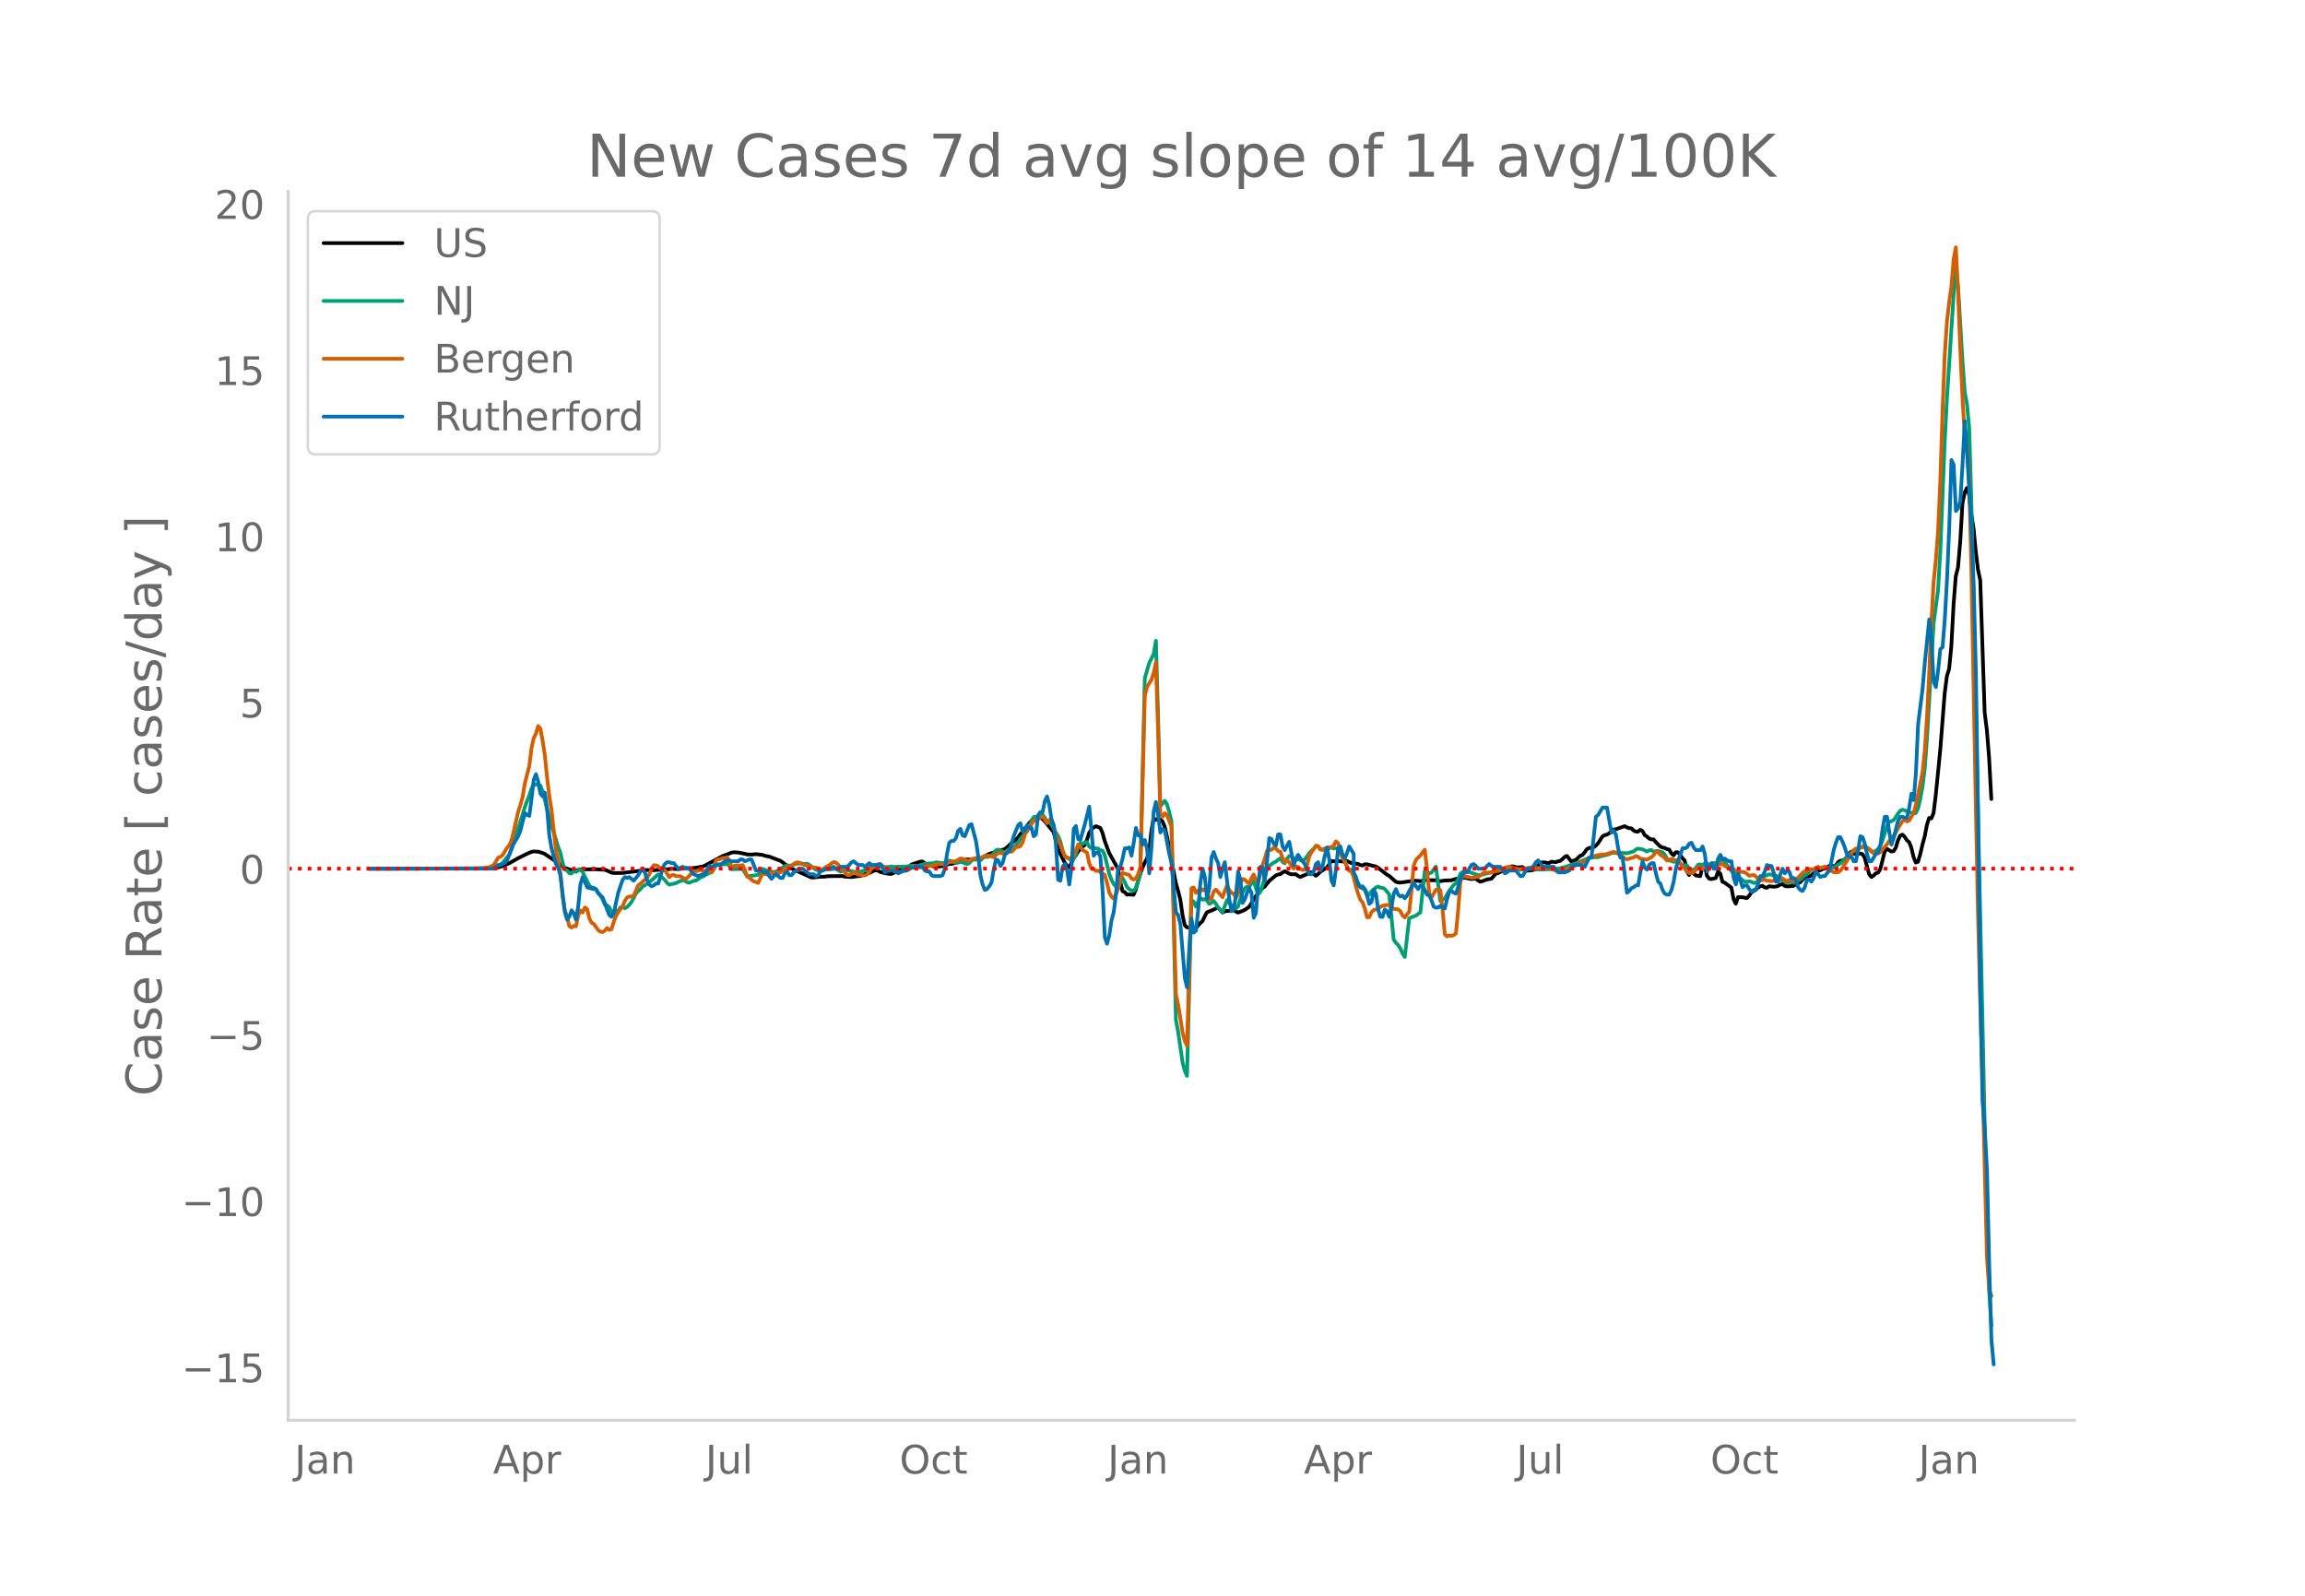 <svg height="864" viewBox="0 0 936 648" width="1248" xmlns="http://www.w3.org/2000/svg" xmlns:xlink="http://www.w3.org/1999/xlink"><defs><style>*{stroke-linecap:butt;stroke-linejoin:round}</style></defs><g id="figure_1"><path d="M0 648h936V0H0z" style="fill:#fff" id="patch_1"/><g id="axes_1"><path d="M117 576.72h725.4V77.76H117z" style="fill:none" id="patch_2"/><path clip-path="url(#pa7bd4cdc23)" d="m149.973 352.746 47.812-.116 2.707-.134 1.804-.3 1.804-.508 2.707-1.174 3.608-2.037 1.804-.902 1.805-.886 1.804-.779.902-.156 1.804.086 1.805.54.902.39 5.412 3.674 2.707 1.958 2.706.937.902.187.903-.027 1.804-.477 6.315-.043 3.608.205.902.327 1.805.84.902.154 3.608-.037 8.12-1.002.901-.178 1.805.015 1.804.046 2.706-.194 3.609-.229.902-.15 2.706.156 2.707-.422 2.706.034 1.804-.19 2.707-.482.902-.353 7.217-3.877 1.804-.667 1.804-.745.902-.154 1.805.116 2.706.503.902.26 1.805.06 1.804-.18 2.706.338.902.313 1.805.358 4.51 1.7.902.578.902.756 2.707 1.739 1.804.898 6.315 2.799.902.003 2.706-.293 1.805-.031.902-.173 2.706-.066 3.609-.014.902.244 1.804.104.902.044 3.609-.458.902-.277.902-.434.902-.281.902-.151 1.804-.927.903-.204.902.164.902.53 1.804.458 1.804.31.902.01 1.805-.816 1.804-1.039 1.804-.065.902-.241 1.805-1.647 3.608-1.197.902-.034 1.805 1.364 2.706.613 2.706.022 1.805-.37.902-.393.902-.205.902-.056 4.51-1.213.903-.425.902-.179 1.804.02 3.609-.05.902-.659 2.706-1.587 6.315-1.902.902-.706 1.804-1.715 1.805-1.413.902-.936.902-1.276 2.706-3.262.902-1.292.902-.94.903-.714.902-.432.902-.148.902.076.902.47.902.932 3.609 4.438 1.804 6.753 1.804 3.89.902 1.774.902 1.334.903.51.902-1.722.902-2.078.902-1.04.902-1.502.902-1.133.902-.904.902-.619.903-2.145.902-2.815.902-1.354.902-.825.902-.53 1.804.692.903 2.05.902 3.297 1.804 4.843 3.608 6.494.903 5.269.902 3.74.902.399.902 1.028.902-.149.902.167.902-.023.902-2.112.903-3.442.902-2.987.902-2.438.902-2.05.902-1.67.902-2.887.902-8.336.902-5.06.903.594.902-.448.902.366.902.677.902 2.228.902 3.893 3.609 18.99.902 3.103.902 3.55.902 6.298.902 4.122.902.87.902.126.903-.203.902.72.902-.281 1.804-2.1.902-.796.902-1.947.902-1.639 1.805-.685 2.706-1.25 1.804 2.041.902-.46.903-.186.902-.029 1.804-.359.902.643.902.408 1.804-.667.903-.423 1.804-1.244 2.706-4.317 1.804-2.342.903-.911.902-.681 1.804-2.239 2.706-2.256.903-.375.902-.138.902-.659.902-.514 1.804.944.902.27 1.805-.009.902.68.902.454 1.804-.802 2.706-1.17 1.805 1.458.902-.7.902-.9 2.706-1.75 1.805-2.643 1.804.18.902-.16 1.804.191 1.804-.215 1.805.829 2.706.37.902.416.902.227.902-.513.903.004 3.608.911.902.494 3.609 2.8.902.483 2.706 2.41.902.256.902.082 1.805-.23 3.608-.54 1.804.063.903.15 1.804-.457 1.804.031 2.706.054.903.244.902.109 1.804-.265 2.706-.097 1.805-.551.902-.12 1.804-.38 1.804.122.902.291.903.144.902-.127.902-.015.902.703.902.513.902-.229 1.804-.691 1.805-.279 1.804-2.065.902-.25.902-.486.902-.288.902.037.903-.104 1.804-1.864.902.021.902.308.902.083 1.804-.149 1.805 1.46 1.804-.088 1.804-.479 1.804-2.634.903-.157.902.01.902.213.902.026.902-.526 1.804.193.902-.36.903-.15.902-.708.902-.923.902-.395 1.804 2.3.902-.396.902-.255 1.805-1.72.902-.32.902-1.106.902-1.283.902-.447 1.804-.27.903-.67.902-.968 1.804-2.77.902-.55.902-.188.902-.522.902-.916.903-.63.902-.101 3.608-1.275.902.51.903.312.902.062.902.874.902.44.902.036.902-.764.902.495.902 1.67.903.546.902.862.902.342.902-.015.902 1.097 1.804 1.774.902.433.903.136.902.515.902.168.902 1.526.902.812.902-1.236.902.044.902 1.044.903 1.373.902.908.902 4.293.902 1.575.902-2.137.902 1.39.902.936 1.805.292.902-3.932.902-.741.902 4.46.902 1.21.902.18 1.804-.422.903-2.616.902.777.902 3.347.902.374 2.706 1.997.902 4.665.903 1.882.902-2.662 1.804.038 1.804.354.902-.965.902-1.317.903-.59 1.804-1.399.902-.499.902-.265.902.687.902.126.902-.612 1.805.212.902-.072.902-.233.902-.587.902-.153.902.641.902.285 2.707-.232.902-.635 1.804-.869.902-1.007.903-.765.902-.402.902-.127.902-.49.902-.798.902-.58 1.804-.68.903-.432.902-.304 1.804-.992.902-.18.902.345.902-.282.902-1.385.903-.622.902-.06.902-.444.902-.902.902-1.548.902-.756.902.747.902.384.903-.271.902-.097.902.26.902 1.461 1.804 6.677.902 1.15.902-.553.903-.928.902-.276.902-1.392 1.804-7.11.902-1.188 1.804 1.112.903-.139.902-1.435.902-3.025.902-1.878.902-.395.902.898.902 1.377.902.773.903 2.271.902 3.816.902 2.22.902-.347.902-3.03.902-3.919.902-3.286.902-4.674.903-2.86.902.18.902-2.198.902-7.358 1.804-18.068 1.804-23.1.903-7.05.902-2.917.902-9.152.902-16.954.902-11.523.902-3.606.902-10.382.903-15.574.902-4.495.902-1.804.902 2.787.902 7.897.902 5.85.902 9.213.902 7.453.903 4.201 1.804 53.84.902 7.138.902 11.301.902 16.63h0" style="fill:none;stroke:#000;stroke-linecap:round;stroke-width:1.5" id="line2d_1"/><path clip-path="url(#pa7bd4cdc23)" d="m149.973 352.744 46.91-.091 1.805-.109 1.804-.31 2.706-1.118.902-.75 2.707-3.317.902-2.11 1.804-5.841 2.706-8.37.903-2.964.902-2.512.902-2.151.902-2.893.902-1.612 1.804-.044.902.449.903 2.339.902 3.445.902 3.92.902 3.017.902 3.518.902 2.703 1.804 6.027.903 2.272.902 4.115.902 2.696.902.388.902 1.155.902.089.902-1.08.903.48.902-.653.902-.276.902.921 2.706 5.506.902 1.311.903-.428.902.667.902 1.602.902.838.902 1.603.902 2.22.902.198.902.811.903 1.926.902-.022.902-.489.902.018.902-1.337.902-.144.902.462.902-.496.903-.932.902-1.115 1.804-3.451.902-1.037.902-.668.902-1.15 1.805-1.007.902-.916.902-.522 2.706-2.447.902.596 1.805 1.635.902 1.212.902.716 1.804-.422.902-.198 1.804-.872.903-.343.902.268.902.57.902.215 1.804-.772.902-.106.902-.564.903-.715.902-.286 2.706-1.555.902-.138.902-1.24.902-1.709.903-.406 1.804.01.902.016.902-.332.902.997.902 1.322 4.511-.171 1.804 2.964 2.707-.223.902-.192.902-.066.902-1.36.902-1.097 1.804.68.903.459 1.804.119.902-.134 2.706-1.61.902-.635.903-.247 1.804.047 1.804-.755 1.804-.12 1.805.179.902-.09.902.455.902.767 1.804 1.204.902.292.902.061 1.805-.497 2.706-.024.902-.196.902.02 1.805 1.117 1.804-.517.902-.024 1.804.397 2.707.56.902-.299.902-.421 1.804-.43 1.804-1.416.902-.075.903.303 1.804-.001 1.804-.018.902.158 1.804-.316.903.216 1.804-.1 1.804-.046.902.033 2.707-.389 1.804.011.902.012.902-.156 1.804-.657 1.805-.114 1.804-.176.902-.283.902.034.902.259 1.805-.034.902-.366.902-.583.902.238.902.382.902.255.902-.093.902-.356.903.192.902.483.902.29.902-.363.902-1.06.902-.464.902-.09.902.157.903.297.902-.906.902-.61.902.159 1.804-.68.902-.716.902-1.32.903-.286 1.804.78.902.306 1.804-1.366.902-.133.902-.63 1.805-1.832.902-1.52 2.706-2.983.902-1.552.902-2.797.903-1.489.902-.063.902-.223.902-.383.902-.25.902 1.147.902 1.832.902.13.903.8.902 1.8 1.804 2.995.902 2.159.902 3.622.902 2.486.902.364.903.514.902.865.902-.751.902-1.974.902-3.075.902-1.374.902.285.902-.602.903-.148.902 1.897.902.542.902-.028 1.804.26.902.657.903.148.902 1.944 1.804 7.47.902 2.457.902 1.732.902.996.902.721.903-2.558.902-1.604.902 1.618.902 2.048.902.851.902.593.902.056.902-1.126 1.805-5.928 1.804-79.278 1.804-6.169 1.804-3.673.903-5.368.902 31.4.902 35.712 1.804-2.112.902 1.455.902 3.118.902 3.709 1.805 80.705.902 4.76 1.804 12.492.902 3.44.902 2.009 1.805-71.392.902.642.902 1.993.902-1.96.902-1.534.902.725.902-.296.902.629.903 1.339.902-.409.902-.77.902 1.167.902 1.555.902 1.036.902.749 1.805-4.903.902 1.25.902.901.902.046.902 1.293.902-.926.902-3.04.902-2.57.903-1.666.902-.742.902.23.902-1.576.902-1.016.902 3.064.902 2.418.902-.97.903-2.581 1.804-6.676.902-1.263 1.804-1.35.902-.398.903-.76.902-.569.902 1.417.902.606.902-1.85.902-1.084.902-.013.902 1.099.903.528.902-.394 1.804.805.902-.778.902-1.075.902-1.398.902-.971.903-.746.902-1.095.902.039.902 1.124.902.356.902-.233.902-.07 1.805-.67.902.376.902-.032.902.186.902 1.946 1.804 2.827.902 2.61.903 1.13.902-.032 3.608 7.154.902.507.902.06.903 1.805.902.636.902-1.397 1.804-1.53.902-.421.902.477.902.056.903.483 1.804 2.2 1.804 18.348.902 1.274.902.976.902 1.347.903 2.079.902 1.376 1.804-15.738 2.706-1.069 1.805-1.282 1.804-16.733.902.316.902.525.902-.259 1.804-2.433 1.805 13.92.902-.577.902-.39 1.804-3.159 1.805-2.355.902-.599.902-1.69.902-2.18.902-.835.902-.108 1.804.147 3.609 1.307.902-.054 4.51-1.148.903-.461.902-.296 2.706-.202.902-.392.903-.179.902.02 3.608.49 2.707-.109 1.804-.3 1.804.07 1.804.275 6.315-.207 1.804-.14 2.707-.686 6.315-2.133.902-.473 1.804-.735.902-.401 1.804-.206 1.805-.078 1.804-.553 1.804-.362 1.804-.722 1.805-.162 1.804.188.902-.092 1.804.155 1.805-.505.902-.268.902-.769.902-.37 1.804.297 1.805.876.902-.503.902-.082.902.642.902-.21.902-.045 1.804.524.903.932.902 1.624.902.74.902.205.902.372.902-.2.902-.387.902 1.266.903.956.902-.316.902.146.902 1.308.902.8.902-.322.902-.708.902-1.354.903-.158.902.432.902-.87.902-.016.902.878.902-.64.902-.297.902-.01.903.13.902-1.192.902-.59 3.608 4.825.902.767.903 1.566.902.846.902-.152.902.734.902.543.902.113.902-.225.902.277.903.456.902-.173 2.706-1.902.902-.737 1.804-.746.903.197.902.33h.902l.902.742.902.896.902.34.902.51.902.313.903-.17.902.06.902.228.902-.295.902-.55.902-.41 1.805-1.724.902-.428.902-1.11.902-.798.902-.164.902-.616.902-.278.902.415 1.805-.423.902.252.902.101.902-.132.902.016.902-.51.902-.76.903-.382 2.706-2.31 1.804-2.218 1.804-1.012.903-.264.902-.621.902-.444.902.016.902.366 1.804 1.494.902.248.903-.406.902-.78.902-1.264.902-2.22 1.804-5.7.902-1.778.902-.283.903-.472.902-1.23.902-1.452.902-1.152.902-.364.902.255 1.804.764 1.805.499.902-.185.902-1.939.902-3.833.902-5.013.902-7.169.902-12.088 2.707-46.993 1.804-13.534.902-15.607 1.804-44.643.903-17.61 2.706-41.957.902-10.993.902 7.688 1.804 30.201.903 12.623.902 4.71.902 9.513.902 30.643 6.315 295.288.902 24.703.902 14.159h0" style="fill:none;stroke:#009e73;stroke-linecap:round;stroke-width:1.5" id="line2d_2"/><path clip-path="url(#pa7bd4cdc23)" d="m149.973 352.744 43.302-.09 3.608-.22 1.805-.311 1.804-.842 1.804-3 .902-.34.902-.73 1.805-2.985.902-.983.902-2.127.902-3.495 1.804-8.015.902-2.726.902-3.302.903-5.437 1.804-7.1.902-7.254.902-4.115.902-1.78.902-3.059.902 1.02.903 4.964.902 5.873.902 8.932.902 7.49.902 5.681 1.804 16.681.902 3.783.903 5.356.902 9.559.902 5.445.902 2.511.902 3.923.902.598.902-.665.903.148.902-4.262.902-2.15.902.813.902-2.017.902.569.902 3.745.902 1.876.903.444 1.804 2.534.902.635.902.17.902-.591.902-1.057.902.769.903-.288.902-2.94.902-2.35.902-1.603 1.804-2.386.902-2.187.902-1.425.903-.348.902-.074.902-.302 1.804-4.19.902-.65 1.804-1.654.903-.82.902-1.322.902-2.172.902-1.544.902.022.902.354.902.968.902.717.903-.111 1.804 2.918.902-.827.902-.111.902.48 1.804.044 1.805 1.027.902-.251 2.706-2.859.902.007.902-.162.903-.561.902.517.902.236.902-.318.902.178.902.554.902-1.788.902-2.97.903-.436.902-.155.902-.458.902.089.902-.436.902 1.58.902 2.276.902-.14.903-.259 1.804-.007.902-.2.902 1.892.902 2.733.902.54 1.805 1.506.902.185.902.406 1.804-3.863 1.804.443.903-.133.902-.399.902-.155.902.148.902-.023.902-.31 1.804-1.337.903-.428.902-.65.902-.4 1.804-1.144.902-.111.902.303 1.805.82 2.706.916.902-.008.902.126 1.804.857.903-.222 1.804-1.19.902-.383.902-.835.902-.48.902.184.902.828.903 1.167 1.804 1.987.902 1.012.902.155.902-.502.902-.635.902.303.903.642.902-.014.902.288.902-.008.902-.399.902-.893.902-1.53.902-.665.903-.34.902-.753.902.096.902.665.902.82.902.525.902.007 1.805.584.902.458.902.229.902-.259.902-.096 1.804-.79.902-.082.903-.753.902-.577 1.804.392.902.067 2.707-.392 1.804-.192 2.706-.643.902-.103 1.805.25 1.804-.96.902-.25 1.804-.17 1.804-1.109.903.089 1.804.76.902-.006.902-.636 1.804-.362.902-.2.903.126 1.804-.85 1.804-.044 1.804.606.902-.953.903-.79.902.03.902.154.902-.007.902-.71.902-.235.902.317.902-.835.903-1.122.902-.008.902-.37.902-1.536.902-2.962.902-2.143.902-.657.902-1.64.903-1.263.902-.606 2.706-1.13.902 1.182.902 1.425.902-1.292.903-.31.902 2.747.902 3.842.902 1.928.902 1.61.902 2.823.902 1.861.902.931.903.081.902-.066.902-.946 1.804-4.514.902.894.902 1.39.902.435.903.613.902 4.33.902 2.112.902.155.902.761.902-.074 2.707 1.736.902 3.236.902 3.856.902 1.729.902.812.902-1.765.902-2.416.903-4.011.902-2.239 2.706.813.902 1.36.902.472.902-.428.903-1.759.902-2.866 1.804-69.604.902-3.583 1.804-2.881.902-2.734.903-4.292.902 28.7.902 33.362.902.576.902-1.41.902.871 1.804 4.565 1.805 68.142.902 4.13 1.804 11.317.902 3.48.902 1.98 1.805-64.02.902-.318.902 2.202 1.804-1.766.902.776.902-.62.902 1.41.903 2.845.902-.289.902-2.932.902-.776 2.706 3.125.902-2.608.903-2.194.902 1.869.902 1.204.902.259.902 1.699.902-1.677.902-3.997.902-1.972.903.258.902.998.902.48.902-2.039.902-1.53.902 2.46.902.725 1.805-7.07.902-2.504.902-3.273.902-.34.902.037.902-.968.902.407.903.997.902.266.902 2.526.902 1.81.902-.797.902.694.902 1.64.902.975.903-.953.902.31.902.747.902.472.902-.221.902-1.603.902-3.65.902-1.758.903-1.204.902-1.404.902.214.902 1.323.902.118.902-.591.902.081.902-.473.903-.03.902-.693.902-1.722.902.783.902 3.628.902 2.43.902 1.522.902 2.039.903 1.566.902.089.902 2.526.902 3.76.902 2.97.902 2.371.902 1.116.902 2.408.903 3.627.902-.03.902-2.008.902-.91.902-.213.902-.4.902-.664.902-.443.903-.207 1.804-.133 1.804 1.625 1.804.155.902.805.903 1.655.902.887.902-1.323.902-1.049.902-8.451.902-10.239.902-2.32.902-.99.903-.797.902-1.323.902-1.049.902 7.78.902 10.01.902 1.595 1.804-3.125 1.805.148.902 7.97.902 9.952.902.871.902-.42.902.162.903-.259.902-.672.902-9.323.902-11.628.902-2.497.902.274 1.804.303.903.229 2.706-.266.902-.636.902-.842.902-.318 2.707-.051 1.804-.577.902-.059.902-.273 1.804-1.056.903-.288.902-.074 3.608.93.902-.014.902-.17.903-.037 2.706-.466 2.706.252 3.609-.082.902.06 2.706 1.07.902.126 1.805-.214.902-.192 8.119-3.428 1.804-1.433 2.707-.953 2.706-.495.902.126 3.609-1.145.902.31 1.804.975.902.635.902.82.902.259 2.707-.761.902-.547.902.303.902.754 2.707.42 1.804-1.026.902-.79.902-1.493.902.333.902.967.902.525.903.776.902 1.07.902-.17.902-.494 1.804.62.902-.066 1.805 2.608.902.82.902 1.078.902.695.902.11.902-.435 1.804-2.054.903.266.902.465.902-.798.902-.576.902.562 2.706-.813.903-.066.902-.362.902.051.902.746 2.706 1.463.902-.192.903.864.902.695.902-.532 1.804.288.902.613.902.783 1.805-.317.902.598.902.997.902.769.902-.355.902-.044.902.391.902.015.903.163.902-.193.902-.657 1.804-.429.902.111.902.806.902.325.903-.466.902-.059.902.606.902-.34.902-1.197 1.804-1.884.903-.672.902-.162.902-.613.902-.111.902.376 1.804-1.226.902.384.903-.103.902-.429.902.296.902.65.902.798.902.532.902.051.902-.073.903-.577.902-1.182 4.51-7.18.902-.643.903-.052 1.804-.583.902.059.902.229.902.561.902 1.02.902.613 1.805.155.902-.51 2.706-3.22.902-1.338 1.805-2.031.902-1.485.902-1.744 1.804-2.814.902-.628.902.746.902-.384 1.805-3.022.902-3.198 2.706-13.276.902-8.783.902-13.453.903-17.996.902-21.083.902-15.943.902-9.057.902-11.716.902-20.345.902-28.132.902-23.019.903-13.519.902-7.904.902-6.464.902-10.941.902-4.876.902 17.737.902 23.854.903 19.77.902 14.937.902 3.848.902 13.889.902 37.853 1.804 95.653.902 44.295.903 35.415.902 31.035 1.804 72.028.902 12.928.902 2.578h0" style="fill:none;stroke:#d55e00;stroke-linecap:round;stroke-width:1.5" id="line2d_3"/><path clip-path="url(#pa7bd4cdc23)" d="M149.973 352.744h50.519l1.804-1.505h.902l1.804-.753.903-1.129.902-2.257.902-2.634.902-1.881 1.804-3.01.902-2.258 1.805-7.149.902.753.902.376.902-6.773.902-7.9.902-2.258.902 3.01.902 4.89.903 1.13.902-1.505.902 6.396.902 10.911.902 5.268 1.804 6.396.902 1.505.903 3.01 1.804 15.05.902 3.01.902-1.128.902-2.634.902 1.129.903 2.634.902-5.268.902-9.03.902-3.01.902 1.881.902 2.258.902.376.902-.376.903.752h.902l.902 1.505.902 1.129.902.752.902 2.258.902 2.634.902 2.257.903.753.902-1.505 1.804-8.278 1.804-5.267.902-1.13.902.377.903-.376 1.804 1.505 1.804-2.258.902-1.505.902-1.128.902 1.505.903 3.01.902 1.88.902.753.902-.376.902-.752h.902l.902-2.634.902-3.763.903-1.505.902-.752h.902l.902.376h.902l1.804 2.258 1.805-.753 1.804.753h.902l1.804 2.257 1.804.753 1.805-.753h.902l.902-1.881.902-1.505.902.376 1.804-.752h1.805l1.804-1.505.902-.377h.902l.902.377h2.707l.902-.753h.902l.902.753 1.804-.753h.903l1.804 4.515h1.804l1.804.753h.902l.903 1.505.902 1.128.902-1.128.902-.753 1.804 1.505h.902l.902-1.881.903-.753.902 1.505h.902l.902-1.128.902-.753h.902l.902-.752h.902l2.707 2.257h1.804l.902.753.902-.377.902-1.505 2.707-1.128h.902l1.804-.753.902.753h.902l.903-.753h2.706l.902-.752.902-1.13.902-.375 1.805 1.505h1.804l.902.752 1.804-1.505.902.753h2.707l.902-.377.902 1.505.902 1.882 1.804-.753h1.805l.902.376.902.753.902-.376.902-.753h1.804l.902-1.129h1.805l.902-.752.902.376h1.804l.902 1.505.903.376h.902l.902 1.505.902.377h2.706l.902-.377.903-2.633.902-6.02.902-4.516.902-.752h.902l.902-1.129.902-3.01.902-.752.903 2.633.902.377 1.804-4.515.902-.377 1.804 6.773.902 6.02.903 7.901.902 3.763.902 2.257.902-.376.902-1.129.902-1.505.902-5.267.902-4.139.903.376.902 2.258.902-1.129.902-3.386 1.804-1.505 1.804-6.02 1.805-4.515.902-.753.902 3.386.902-.376.902-2.257.902 1.128h.902l.903 3.387.902-.753.902-7.901.902-1.129h.902l.902-4.515.902-1.881.902 3.386.903 6.02.902 2.258.902 7.9.902 14.299.902.376.902-5.644.902-1.129.902 2.258.903 6.02.902-6.773.902-15.802.902-1.13.902 5.268.902.377 1.804-6.397 1.805-7.149 1.804 19.942.902-1.129.902-.376.902 1.881.903 13.922.902 18.812.902 2.634.902-3.386.902-6.02.902-3.386.902-7.15.902-10.91.903-.377.902-3.386.902-4.139h.902l.902-.376.902 3.386.902-5.268.902-6.02.903 3.01h.902l.902 3.763.902-1.881.902 3.762.902 9.783.902-10.535.902-14.674.903-3.763.902 5.268.902 7.149.902-1.505.902.752 1.804 9.406.902 3.763 1.805 19.942.902 1.128.902 3.763 1.804 21.823.902 3.762.902-15.802.903-12.04.902 5.643.902-.752.902-8.278.902-11.288.902-5.643.902 3.386.902 8.654.903-4.14.902-12.415.902-2.258.902 2.634.902 1.881.902 5.644.902-3.386.902-2.634 1.805 15.05.902 4.891.902-.752.902-5.644.902-9.783.902 3.387.902 9.406.903-1.505.902-2.634.902-1.881.902 1.881.902 10.16.902-1.882.902-12.04.902-6.773.903.376.902 5.268.902-7.901.902-9.407.902.376.902 1.882.902.752.903-4.515h.902l.902 4.891.902 1.505.902-1.88.902-1.506 1.804 9.407.903-2.634.902-1.505.902 1.505 1.804 2.257.902 2.258.902 1.881h.902l.903-1.129.902-3.01.902-.752.902 3.386.902-1.881.902-4.139.902-3.386.902 4.891.903 8.654.902 1.881.902-6.396.902-8.654.902-.753.902 3.387.902 1.505.902-2.258.903-2.634 1.804 3.01v7.526l.902 1.88.902 3.01.902 1.13.902-.377.902 1.505.903 2.258.902 3.386.902-.752.902-4.892.902 1.505.902 6.397.902 3.01h.902l.903-3.01.902.752.902 2.258.902-3.763.902-5.644.902-1.88.902 2.257.902.752.903-.376.902 1.129.902-1.129.902-1.881.902-1.505.902-1.882.902 1.505.902 1.13.903-1.506.902.376.902 1.505.902 1.882.902.376.902 1.881.902 2.634.902.376h.903l.902-.752.902.752.902.377.902-3.763.902-3.01.902-.376.903.752.902.376.902-2.633.902-3.387.902-1.88.902-.753h.902l1.805-3.01.902-.377.902.753.902 1.129h2.706l.902-1.13.903-.752.902.753.902.376h2.706l.902 1.129.902 1.505.903-.376.902-.753h2.706l1.804 2.258h.902l1.805-3.01h1.804l.902-1.13.902-1.504.902-.753.902 1.129.903 1.505h4.51l1.804 2.258h2.707l1.804-.753 1.804-2.257h2.707l1.804.752 1.804-3.762h.902l1.805-16.556.902-.752 1.804-3.01h1.804l1.804 10.159.903-.753.902 1.505.902 5.644.902 3.763h.902l1.804 14.297.903-.752.902-1.13.902-.375.902-.753h.902l.902-5.267.902-4.515.902 2.633.903.753.902-1.881.902-.753h.902l.902 4.139.902 3.386.902.753.902 2.633.903 1.505.902.377h.902l.902-1.882.902-3.386.902-5.267.902-3.387.902-2.257.903-2.634h.902l.902-.376.902-1.505.902-.377.902 1.882.902 1.128h1.805l.902-1.505.902 3.01.902 7.15.902-1.506.902-1.881.902 2.258h.902l.903-4.14.902-1.504.902 1.881.902-.376.902.752.902.377h.902l.902 6.772.903 2.634.902-4.515 1.804 5.644.902-.753h.902l.902 1.505.902 1.129.903-.753h.902l.902-2.633.902-3.01h.902l.902-1.882.902-2.633.902.376h.903l.902 2.634.902 3.762h.902l.902-3.01.902-2.257.902 1.88.902-1.128.903.376.902 2.634h.902l.902.753.902 3.01.902 1.128.902.377.903-1.505.902-3.01h.902l.902.752.902-1.505.902-2.634 1.804 2.258.903-.376h.902l1.804-2.258.902-3.762.902-4.516.902-3.01.902-2.257h.903l.902 1.881.902 2.258.902 3.01.902.752h.902l.902 1.882h.902l.903-4.516.902-5.643.902.376.902 2.634.902 4.138.902 3.01h.902l1.805-3.01.902-.752.902-2.634.902-6.772.902-4.892h.902l.902 6.02.902 5.268.903-2.634 1.804-7.149.902-1.505h.902l.902.377h.902l.902-4.14.903-5.643.902 2.634.902-10.912.902-19.941 1.804-14.298.902-10.535 1.805-17.684.902 8.654.902 16.555.902 2.258.902-6.773.902-8.654.902-.752.902-11.288.903-16.179.902-21.07.902-27.467.902 1.881.902 18.813.902-1.129.902-3.01.903-15.05.902-17.308.902 12.417 1.804 30.853.902 22.951.902 35.745.902 59.072.903 71.864.902 43.27.902 11.287.902 16.932.902 38.378.902 30.476.902 9.783h0" style="fill:none;stroke:#0072b2;stroke-linecap:round;stroke-width:1.5" id="line2d_4"/><path clip-path="url(#pa7bd4cdc23)" d="M117 352.744h725.4" style="fill:none;stroke:red;stroke-dasharray:1.5,2.475;stroke-dashoffset:0;stroke-width:1.5" id="line2d_5"/><path d="M117 576.72V77.76" style="fill:none;stroke:#d3d3d3;stroke-linecap:square;stroke-linejoin:miter;stroke-width:1.25" id="patch_3"/><path d="M117 576.72h725.4" style="fill:none;stroke:#d3d3d3;stroke-linecap:square;stroke-linejoin:miter;stroke-width:1.25" id="patch_4"/><g id="matplotlib.axis_1"><g id="xtick_1"><g style="fill:#696969" transform="matrix(.16 0 0 -.16 119.598 598.378)" id="text_1"><defs><path d="M9.813 72.906h9.859V5.078q0-13.187-5-19.14-5-5.954-16.094-5.954h-3.75v8.297h3.078q6.531 0 9.219 3.672Q9.813-4.39 9.813 5.078z" id="DejaVuSans-74"/><path d="M34.281 27.484q-10.89 0-15.093-2.484-4.204-2.484-4.204-8.5 0-4.781 3.157-7.594 3.156-2.797 8.562-2.797 7.485 0 12 5.297 4.516 5.297 4.516 14.078v2zm17.922 3.72V0H43.22v8.297Q40.14 3.328 35.547.953q-4.594-2.375-11.234-2.375-8.391 0-13.36 4.719Q6 8.016 6 15.922q0 9.219 6.172 13.906 6.187 4.688 18.437 4.688h12.61v.89q0 6.203-4.078 9.594-4.078 3.39-11.453 3.39-4.688 0-9.141-1.124-4.438-1.125-8.531-3.375v8.312q4.921 1.906 9.562 2.844 4.64.953 9.031.953 11.875 0 17.735-6.156 5.86-6.14 5.86-18.64z" id="DejaVuSans-97"/><path d="M54.89 33.016V0h-8.984v32.719q0 7.765-3.031 11.61-3.031 3.858-9.078 3.858-7.281 0-11.484-4.64-4.204-4.625-4.204-12.64V0H9.08v54.688h9.03v-8.5q3.235 4.937 7.594 7.374Q30.078 56 35.797 56q9.422 0 14.25-5.828 4.844-5.828 4.844-17.156z" id="DejaVuSans-110"/></defs><use xlink:href="#DejaVuSans-74"/><use x="29.492" xlink:href="#DejaVuSans-97"/><use x="90.771" xlink:href="#DejaVuSans-110"/></g></g><g id="xtick_2"><g style="fill:#696969" transform="matrix(.16 0 0 -.16 200.184 598.378)" id="text_2"><defs><path d="M34.188 63.188 20.797 26.906h26.812zm-5.579 9.718h11.188L67.578 0h-10.25l-6.64 18.703h-32.86L11.188 0H.78z" id="DejaVuSans-65"/><path d="M18.11 8.203v-29H9.077v75.484h9.031v-8.296q2.844 4.875 7.157 7.234Q29.594 56 35.594 56q9.968 0 16.187-7.906 6.235-7.907 6.235-20.797T51.78 6.484q-6.218-7.906-16.187-7.906-6 0-10.328 2.375-4.313 2.375-7.157 7.25zm30.578 19.094q0 9.906-4.079 15.547-4.078 5.64-11.203 5.64-7.14 0-11.218-5.64-4.079-5.64-4.079-15.547 0-9.906 4.078-15.547 4.079-5.64 11.22-5.64 7.124 0 11.202 5.64t4.078 15.547z" id="DejaVuSans-112"/><path d="M41.11 46.297q-1.516.875-3.297 1.281Q36.03 48 33.89 48q-7.625 0-11.703-4.953-4.079-4.953-4.079-14.234V0H9.08v54.688h9.03v-8.5q2.844 4.984 7.375 7.39Q30.031 56 36.531 56q.922 0 2.047-.125 1.125-.11 2.484-.36z" id="DejaVuSans-114"/></defs><use xlink:href="#DejaVuSans-65"/><use x="68.408" xlink:href="#DejaVuSans-112"/><use x="131.885" xlink:href="#DejaVuSans-114"/></g></g><g id="xtick_3"><g style="fill:#696969" transform="matrix(.16 0 0 -.16 286.465 598.378)" id="text_3"><defs><path d="M8.5 21.578v33.11h8.984V21.922q0-7.766 3.016-11.656 3.031-3.875 9.094-3.875 7.265 0 11.484 4.64 4.234 4.64 4.234 12.656v31h8.985V0h-8.984v8.406Q42.047 3.422 37.718 1q-4.313-2.422-10.032-2.422-9.421 0-14.312 5.86Q8.5 10.296 8.5 21.578zM31.11 56z" id="DejaVuSans-117"/><path d="M9.422 75.984h8.984V0H9.422z" id="DejaVuSans-108"/></defs><use xlink:href="#DejaVuSans-74"/><use x="29.492" xlink:href="#DejaVuSans-117"/><use x="92.871" xlink:href="#DejaVuSans-108"/></g></g><g id="xtick_4"><g style="fill:#696969" transform="matrix(.16 0 0 -.16 365.28 598.378)" id="text_4"><defs><path d="M39.406 66.219q-10.75 0-17.078-8.016-6.312-8-6.312-21.828 0-13.766 6.312-21.781 6.328-8 17.078-8 10.735 0 17.016 8 6.281 8.015 6.281 21.781 0 13.828-6.281 21.828-6.281 8.016-17.016 8.016zm0 8q15.328 0 24.5-10.281 9.188-10.282 9.188-27.563 0-17.234-9.188-27.516-9.172-10.28-24.5-10.28-15.375 0-24.593 10.25-9.204 10.265-9.204 27.546t9.204 27.563q9.218 10.28 24.593 10.28z" id="DejaVuSans-79"/><path d="M48.781 52.594v-8.407q-3.812 2.11-7.64 3.157-3.828 1.047-7.735 1.047-8.75 0-13.593-5.547-4.829-5.532-4.829-15.547 0-10.016 4.829-15.563 4.843-5.53 13.593-5.53 3.907 0 7.735 1.046 3.828 1.047 7.64 3.156V2.094Q45.016.344 40.984-.531q-4.015-.89-8.562-.89-12.36 0-19.64 7.765-7.266 7.765-7.266 20.953 0 13.375 7.343 21.031Q20.22 56 33.016 56q4.14 0 8.093-.86 3.953-.843 7.672-2.546z" id="DejaVuSans-99"/><path d="M18.313 70.219V54.688h18.5v-6.985h-18.5V18.016q0-6.688 1.828-8.594 1.828-1.906 7.453-1.906h9.218V0h-9.218q-10.407 0-14.36 3.875-3.953 3.89-3.953 14.14v29.688H2.687v6.984h6.594V70.22z" id="DejaVuSans-116"/></defs><use xlink:href="#DejaVuSans-79"/><use x="78.711" xlink:href="#DejaVuSans-99"/><use x="133.691" xlink:href="#DejaVuSans-116"/></g></g><g id="xtick_5"><g style="fill:#696969" transform="matrix(.16 0 0 -.16 449.776 598.378)" id="text_5"><use xlink:href="#DejaVuSans-74"/><use x="29.492" xlink:href="#DejaVuSans-97"/><use x="90.771" xlink:href="#DejaVuSans-110"/></g></g><g id="xtick_6"><g style="fill:#696969" transform="matrix(.16 0 0 -.16 529.46 598.378)" id="text_6"><use xlink:href="#DejaVuSans-65"/><use x="68.408" xlink:href="#DejaVuSans-112"/><use x="131.885" xlink:href="#DejaVuSans-114"/></g></g><g id="xtick_7"><g style="fill:#696969" transform="matrix(.16 0 0 -.16 615.74 598.378)" id="text_7"><use xlink:href="#DejaVuSans-74"/><use x="29.492" xlink:href="#DejaVuSans-117"/><use x="92.871" xlink:href="#DejaVuSans-108"/></g></g><g id="xtick_8"><g style="fill:#696969" transform="matrix(.16 0 0 -.16 694.557 598.378)" id="text_8"><use xlink:href="#DejaVuSans-79"/><use x="78.711" xlink:href="#DejaVuSans-99"/><use x="133.691" xlink:href="#DejaVuSans-116"/></g></g><g id="xtick_9"><g style="fill:#696969" transform="matrix(.16 0 0 -.16 779.052 598.378)" id="text_9"><use xlink:href="#DejaVuSans-74"/><use x="29.492" xlink:href="#DejaVuSans-97"/><use x="90.771" xlink:href="#DejaVuSans-110"/></g></g></g><g id="matplotlib.axis_2"><g id="ytick_1"><g style="fill:#696969" transform="matrix(.16 0 0 -.16 73.733 561.288)" id="text_10"><defs><path d="M10.594 35.5h62.593v-8.297H10.594z" id="DejaVuSans-8722"/><path d="M12.406 8.297h16.11v55.625l-17.532-3.516v8.985l17.438 3.515h9.86V8.296H54.39V0H12.406z" id="DejaVuSans-49"/><path d="M10.797 72.906h38.719v-8.312H19.828v-17.86q2.14.735 4.281 1.094 2.157.36 4.313.36 12.203 0 19.328-6.688 7.14-6.688 7.14-18.11 0-11.765-7.328-18.296-7.328-6.516-20.656-6.516-4.593 0-9.36.781-4.75.782-9.827 2.344v9.922q4.39-2.39 9.078-3.563 4.687-1.171 9.906-1.171 8.453 0 13.375 4.437 4.938 4.438 4.938 12.063 0 7.609-4.938 12.047-4.922 4.453-13.375 4.453-3.953 0-7.89-.875-3.922-.875-8.016-2.735z" id="DejaVuSans-53"/></defs><use xlink:href="#DejaVuSans-8722"/><use x="83.789" xlink:href="#DejaVuSans-49"/><use x="147.412" xlink:href="#DejaVuSans-53"/></g></g><g id="ytick_2"><g style="fill:#696969" transform="matrix(.16 0 0 -.16 73.733 493.8)" id="text_11"><defs><path d="M31.781 66.406q-7.61 0-11.453-7.5Q16.5 51.422 16.5 36.375q0-14.984 3.828-22.484 3.844-7.5 11.453-7.5 7.672 0 11.5 7.5 3.844 7.5 3.844 22.484 0 15.047-3.844 22.531-3.828 7.5-11.5 7.5zm0 7.813q12.266 0 18.735-9.703 6.468-9.688 6.468-28.141 0-18.406-6.468-28.11-6.47-9.687-18.735-9.687-12.25 0-18.718 9.688-6.47 9.703-6.47 28.109 0 18.453 6.47 28.14Q19.53 74.22 31.78 74.22z" id="DejaVuSans-48"/></defs><use xlink:href="#DejaVuSans-8722"/><use x="83.789" xlink:href="#DejaVuSans-49"/><use x="147.412" xlink:href="#DejaVuSans-48"/></g></g><g id="ytick_3"><g style="fill:#696969" transform="matrix(.16 0 0 -.16 83.912 426.311)" id="text_12"><use xlink:href="#DejaVuSans-8722"/><use x="83.789" xlink:href="#DejaVuSans-53"/></g></g><g id="ytick_4"><use xlink:href="#DejaVuSans-48" style="fill:#696969" transform="matrix(.16 0 0 -.16 97.32 358.822)" id="text_13"/></g><g id="ytick_5"><use xlink:href="#DejaVuSans-53" style="fill:#696969" transform="matrix(.16 0 0 -.16 97.32 291.334)" id="text_14"/></g><g id="ytick_6"><g style="fill:#696969" transform="matrix(.16 0 0 -.16 87.14 223.845)" id="text_15"><use xlink:href="#DejaVuSans-49"/><use x="63.623" xlink:href="#DejaVuSans-48"/></g></g><g id="ytick_7"><g style="fill:#696969" transform="matrix(.16 0 0 -.16 87.14 156.356)" id="text_16"><use xlink:href="#DejaVuSans-49"/><use x="63.623" xlink:href="#DejaVuSans-53"/></g></g><g id="ytick_8"><g style="fill:#696969" transform="matrix(.16 0 0 -.16 87.14 88.868)" id="text_17"><defs><path d="M19.188 8.297h34.421V0H7.33v8.297q5.609 5.812 15.296 15.594 9.703 9.797 12.188 12.64 4.734 5.313 6.609 9 1.89 3.688 1.89 7.25 0 5.813-4.078 9.469-4.078 3.672-10.625 3.672-4.64 0-9.797-1.61-5.14-1.609-11-4.89v9.969Q13.767 71.78 18.938 73q5.188 1.219 9.485 1.219 11.328 0 18.062-5.672 6.735-5.656 6.735-15.125 0-4.5-1.688-8.531-1.672-4.016-6.125-9.485-1.218-1.422-7.765-8.187-6.532-6.766-18.453-18.922z" id="DejaVuSans-50"/></defs><use xlink:href="#DejaVuSans-50"/><use x="63.623" xlink:href="#DejaVuSans-48"/></g></g><g style="fill:#696969" transform="matrix(0 -.2 -.2 0 65.573 445.117)" id="text_18"><defs><path d="M64.406 67.281v-10.39q-4.984 4.64-10.625 6.922-5.64 2.296-11.984 2.296-12.5 0-19.14-7.64-6.641-7.64-6.641-22.094 0-14.406 6.64-22.047 6.64-7.64 19.14-7.64 6.345 0 11.985 2.296 5.64 2.297 10.625 6.938V5.609Q59.234 2.094 53.437.33q-5.78-1.75-12.218-1.75-16.563 0-26.094 10.124-9.516 10.14-9.516 27.672 0 17.578 9.516 27.703 9.531 10.14 26.094 10.14 6.531 0 12.312-1.734 5.797-1.734 10.875-5.203z" id="DejaVuSans-67"/><path d="M44.281 53.078v-8.5q-3.797 1.953-7.906 2.922-4.094.984-8.5.984-6.688 0-10.031-2.047-3.344-2.046-3.344-6.156 0-3.125 2.39-4.906 2.391-1.781 9.626-3.39l3.078-.688q9.562-2.047 13.593-5.781 4.032-3.735 4.032-10.422 0-7.625-6.032-12.078-6.03-4.438-16.578-4.438-4.39 0-9.156.86Q10.688.296 5.422 2v9.281q4.984-2.594 9.812-3.89 4.829-1.282 9.579-1.282 6.343 0 9.75 2.172 3.421 2.172 3.421 6.125 0 3.656-2.468 5.61-2.453 1.953-10.813 3.765l-3.125.735q-8.344 1.75-12.062 5.39-3.704 3.64-3.704 9.985 0 7.718 5.47 11.906Q16.75 56 26.811 56q4.97 0 9.36-.734 4.406-.72 8.11-2.188z" id="DejaVuSans-115"/><path d="M56.203 29.594v-4.39H14.891q.593-9.282 5.593-14.142 5-4.859 13.938-4.859 5.172 0 10.031 1.266 4.86 1.265 9.656 3.812v-8.5Q49.266.734 44.187-.344 39.11-1.422 33.892-1.422q-13.094 0-20.735 7.61-7.64 7.625-7.64 20.625 0 13.421 7.25 21.296Q20.016 56 32.328 56q11.031 0 17.453-7.11 6.422-7.093 6.422-19.296zm-8.984 2.64q-.094 7.36-4.125 11.75-4.032 4.407-10.672 4.407-7.516 0-12.031-4.25-4.516-4.25-5.203-11.97z" id="DejaVuSans-101"/><path d="M44.39 34.188q3.172-1.079 6.172-4.594 3-3.516 6.032-9.672L66.609 0H56l-9.313 18.703q-3.624 7.328-7.015 9.719-3.39 2.39-9.25 2.39h-10.75V0h-9.86v72.906h22.266q12.5 0 18.656-5.234 6.157-5.219 6.157-15.766 0-6.89-3.203-11.437-3.204-4.532-9.297-6.282zM19.673 64.797V38.922h12.406q7.125 0 10.766 3.297 3.64 3.297 3.64 9.687 0 6.39-3.64 9.64-3.64 3.25-10.766 3.25z" id="DejaVuSans-82"/><path d="M8.594 75.984h20.703V69H17.578V-6.203h11.719v-6.984H8.594z" id="DejaVuSans-91"/><path d="M25.39 72.906h8.297L8.297-9.28H0z" id="DejaVuSans-47"/><path d="M45.406 46.39v29.594h8.985V0h-8.985v8.203Q42.578 3.328 38.25.953q-4.313-2.375-10.375-2.375-9.906 0-16.14 7.906-6.22 7.922-6.22 20.813 0 12.89 6.22 20.797Q17.968 56 27.874 56q6.063 0 10.375-2.375 4.328-2.36 7.156-7.234zm-30.61-19.093q0-9.906 4.079-15.547 4.078-5.64 11.203-5.64 7.125 0 11.219 5.64 4.11 5.64 4.11 15.547 0 9.906-4.11 15.547-4.094 5.64-11.219 5.64-7.125 0-11.203-5.64-4.078-5.64-4.078-15.547z" id="DejaVuSans-100"/><path d="M32.172-5.078q-3.797-9.766-7.422-12.735-3.61-2.984-9.656-2.984H7.906v7.516h5.282q3.703 0 5.75 1.765Q21-9.766 23.483-3.219l1.61 4.094-22.11 53.813H12.5l17.094-42.766 17.093 42.766h9.516z" id="DejaVuSans-121"/><path d="M30.422 75.984v-89.171H9.719v6.984H21.39V69H9.719v6.984z" id="DejaVuSans-93"/></defs><use xlink:href="#DejaVuSans-67"/><use x="69.824" xlink:href="#DejaVuSans-97"/><use x="131.104" xlink:href="#DejaVuSans-115"/><use x="183.203" xlink:href="#DejaVuSans-101"/><use x="244.727" xlink:href="#DejaVuSans-32"/><use x="276.514" xlink:href="#DejaVuSans-82"/><use x="343.746" xlink:href="#DejaVuSans-97"/><use x="405.025" xlink:href="#DejaVuSans-116"/><use x="444.234" xlink:href="#DejaVuSans-101"/><use x="505.758" xlink:href="#DejaVuSans-32"/><use x="537.545" xlink:href="#DejaVuSans-91"/><use x="576.559" xlink:href="#DejaVuSans-32"/><use x="608.346" xlink:href="#DejaVuSans-99"/><use x="663.326" xlink:href="#DejaVuSans-97"/><use x="724.605" xlink:href="#DejaVuSans-115"/><use x="776.705" xlink:href="#DejaVuSans-101"/><use x="838.229" xlink:href="#DejaVuSans-115"/><use x="890.328" xlink:href="#DejaVuSans-47"/><use x="924.02" xlink:href="#DejaVuSans-100"/><use x="987.496" xlink:href="#DejaVuSans-97"/><use x="1048.775" xlink:href="#DejaVuSans-121"/><use x="1107.955" xlink:href="#DejaVuSans-32"/><use x="1139.742" xlink:href="#DejaVuSans-93"/></g></g><g style="fill:#696969" transform="matrix(.24 0 0 -.24 238.224 71.76)" id="text_19"><defs><path d="M9.813 72.906h13.28l32.329-60.984v60.984h9.562V0h-13.28L19.39 60.984V0H9.813z" id="DejaVuSans-78"/><path d="M4.203 54.688h8.985l11.234-42.672 11.172 42.672h10.593l11.235-42.672 11.187 42.672h8.985L63.28 0H52.688L40.922 44.828 29.109 0H18.5z" id="DejaVuSans-119"/><path d="M8.203 72.906h46.875v-4.203L28.61 0H18.312L43.22 64.594H8.203z" id="DejaVuSans-55"/><path d="M2.984 54.688H12.5L29.594 8.797l17.093 45.89h9.516L35.687 0H23.485z" id="DejaVuSans-118"/><path d="M45.406 27.984q0 9.766-4.031 15.125-4.016 5.375-11.297 5.375-7.219 0-11.25-5.375-4.031-5.359-4.031-15.125 0-9.718 4.031-15.093t11.25-5.375q7.281 0 11.297 5.375 4.031 5.375 4.031 15.093zm8.985-21.203q0-13.953-6.203-20.765Q42-20.797 29.203-20.797q-4.734 0-8.937.703-4.203.703-8.157 2.172v8.735q3.954-2.141 7.813-3.157 3.86-1.031 7.86-1.031 8.843 0 13.234 4.61 4.39 4.609 4.39 13.937v4.453q-2.781-4.844-7.125-7.234Q33.938 0 27.875 0 17.828 0 11.672 7.656q-6.156 7.672-6.156 20.328 0 12.688 6.156 20.344Q17.828 56 27.875 56q6.063 0 10.406-2.39 4.344-2.391 7.125-7.22v8.297h8.985z" id="DejaVuSans-103"/><path d="M30.61 48.39q-7.22 0-11.422-5.64-4.204-5.64-4.204-15.453 0-9.813 4.172-15.453 4.188-5.64 11.453-5.64 7.188 0 11.375 5.655 4.203 5.672 4.203 15.438 0 9.719-4.203 15.406-4.187 5.688-11.375 5.688zm0 7.61q11.718 0 18.406-7.625 6.703-7.61 6.703-21.078 0-13.422-6.703-21.078-6.688-7.64-18.407-7.64-11.765 0-18.437 7.64-6.656 7.656-6.656 21.078 0 13.469 6.656 21.078Q18.844 56 30.609 56z" id="DejaVuSans-111"/><path d="M37.11 75.984V68.5h-8.594q-4.828 0-6.72-1.953-1.874-1.953-1.874-7.031v-4.828h14.797v-6.985H19.922V0H10.89v47.703H2.297v6.984h8.594V58.5q0 9.125 4.25 13.297 4.25 4.187 13.468 4.187z" id="DejaVuSans-102"/><path d="M37.797 64.313 12.89 25.39h24.906zm-2.594 8.593H47.61V25.391h10.407v-8.203H47.609V0h-9.812v17.188H4.89v9.515z" id="DejaVuSans-52"/><path d="M9.813 72.906h9.859V42.094L52.39 72.906h12.703L28.906 38.922 67.672 0H54.688L19.672 35.11V0h-9.86z" id="DejaVuSans-75"/></defs><use xlink:href="#DejaVuSans-78"/><use x="74.805" xlink:href="#DejaVuSans-101"/><use x="136.328" xlink:href="#DejaVuSans-119"/><use x="218.115" xlink:href="#DejaVuSans-32"/><use x="249.902" xlink:href="#DejaVuSans-67"/><use x="319.727" xlink:href="#DejaVuSans-97"/><use x="381.006" xlink:href="#DejaVuSans-115"/><use x="433.105" xlink:href="#DejaVuSans-101"/><use x="494.629" xlink:href="#DejaVuSans-115"/><use x="546.729" xlink:href="#DejaVuSans-32"/><use x="578.516" xlink:href="#DejaVuSans-55"/><use x="642.139" xlink:href="#DejaVuSans-100"/><use x="705.615" xlink:href="#DejaVuSans-32"/><use x="737.402" xlink:href="#DejaVuSans-97"/><use x="798.682" xlink:href="#DejaVuSans-118"/><use x="857.861" xlink:href="#DejaVuSans-103"/><use x="921.338" xlink:href="#DejaVuSans-32"/><use x="953.125" xlink:href="#DejaVuSans-115"/><use x="1005.225" xlink:href="#DejaVuSans-108"/><use x="1033.008" xlink:href="#DejaVuSans-111"/><use x="1094.189" xlink:href="#DejaVuSans-112"/><use x="1157.666" xlink:href="#DejaVuSans-101"/><use x="1219.189" xlink:href="#DejaVuSans-32"/><use x="1250.977" xlink:href="#DejaVuSans-111"/><use x="1312.158" xlink:href="#DejaVuSans-102"/><use x="1347.363" xlink:href="#DejaVuSans-32"/><use x="1379.15" xlink:href="#DejaVuSans-49"/><use x="1442.773" xlink:href="#DejaVuSans-52"/><use x="1506.396" xlink:href="#DejaVuSans-32"/><use x="1538.184" xlink:href="#DejaVuSans-97"/><use x="1599.463" xlink:href="#DejaVuSans-118"/><use x="1658.643" xlink:href="#DejaVuSans-103"/><use x="1722.119" xlink:href="#DejaVuSans-47"/><use x="1755.811" xlink:href="#DejaVuSans-49"/><use x="1819.434" xlink:href="#DejaVuSans-48"/><use x="1883.057" xlink:href="#DejaVuSans-48"/><use x="1946.68" xlink:href="#DejaVuSans-75"/></g><g id="legend_1"><path d="M128.2 184.5h136.45q3.2 0 3.2-3.2V88.96q0-3.2-3.2-3.2H128.2q-3.2 0-3.2 3.2v92.34q0 3.2 3.2 3.2z" style="fill:none;opacity:.8;stroke:#ccc;stroke-linejoin:miter" id="patch_5"/><path d="M131.4 98.718h32" style="fill:none;stroke:#000;stroke-linecap:round;stroke-width:1.5" id="line2d_6"/><g style="fill:#696969" transform="matrix(.16 0 0 -.16 176.2 104.317)" id="text_20"><defs><path d="M8.688 72.906h9.921V28.61q0-11.718 4.235-16.875 4.25-5.14 13.781-5.14 9.469 0 13.719 5.14 4.25 5.157 4.25 16.875v44.297H64.5V27.391q0-14.25-7.063-21.532-7.046-7.28-20.812-7.28-13.828 0-20.89 7.28-7.047 7.282-7.047 21.532z" id="DejaVuSans-85"/><path d="M53.516 70.516V60.89q-5.61 2.687-10.594 4-4.984 1.328-9.625 1.328-8.047 0-12.422-3.125t-4.375-8.89q0-4.845 2.906-7.313 2.907-2.453 11.016-3.97l5.953-1.218q11.031-2.11 16.281-7.406 5.25-5.297 5.25-14.172 0-10.61-7.11-16.078-7.093-5.469-20.812-5.469-5.172 0-11.015 1.172Q13.14.922 6.89 3.219v10.156q6-3.36 11.765-5.078 5.766-1.703 11.328-1.703 8.438 0 13.032 3.312 4.593 3.328 4.593 9.485 0 5.359-3.297 8.39-3.296 3.032-10.812 4.547L27.484 33.5q-11.03 2.188-15.968 6.875-4.922 4.688-4.922 13.047 0 9.672 6.812 15.234 6.813 5.563 18.766 5.563 5.14 0 10.453-.938 5.328-.922 10.89-2.765z" id="DejaVuSans-83"/></defs><use xlink:href="#DejaVuSans-85"/><use x="73.193" xlink:href="#DejaVuSans-83"/></g><path d="M131.4 122.203h32" style="fill:none;stroke:#009e73;stroke-linecap:round;stroke-width:1.5" id="line2d_8"/><g style="fill:#696969" transform="matrix(.16 0 0 -.16 176.2 127.802)" id="text_21"><use xlink:href="#DejaVuSans-78"/><use x="74.805" xlink:href="#DejaVuSans-74"/></g><path d="M131.4 145.688h32" style="fill:none;stroke:#d55e00;stroke-linecap:round;stroke-width:1.5" id="line2d_10"/><g style="fill:#696969" transform="matrix(.16 0 0 -.16 176.2 151.287)" id="text_22"><defs><path d="M19.672 34.813V8.108H35.5q7.953 0 11.781 3.297 3.844 3.297 3.844 10.078 0 6.844-3.844 10.078-3.828 3.25-11.781 3.25zm0 29.984V42.828h14.61q7.218 0 10.75 2.703 3.546 2.719 3.546 8.282 0 5.515-3.547 8.25-3.531 2.734-10.75 2.734zm-9.86 8.11h25.204q11.28 0 17.375-4.688Q58.5 63.53 58.5 54.89q0-6.703-3.125-10.657-3.125-3.953-9.188-4.922 7.282-1.562 11.313-6.53 4.031-4.954 4.031-12.376 0-9.765-6.64-15.093Q48.25 0 35.984 0H9.812z" id="DejaVuSans-66"/></defs><use xlink:href="#DejaVuSans-66"/><use x="68.604" xlink:href="#DejaVuSans-101"/><use x="130.127" xlink:href="#DejaVuSans-114"/><use x="169.49" xlink:href="#DejaVuSans-103"/><use x="232.967" xlink:href="#DejaVuSans-101"/><use x="294.49" xlink:href="#DejaVuSans-110"/></g><path d="M131.4 169.173h32" style="fill:none;stroke:#0072b2;stroke-linecap:round;stroke-width:1.5" id="line2d_12"/><g style="fill:#696969" transform="matrix(.16 0 0 -.16 176.2 174.773)" id="text_23"><defs><path d="M54.89 33.016V0h-8.984v32.719q0 7.765-3.031 11.61-3.031 3.858-9.078 3.858-7.281 0-11.484-4.64-4.204-4.625-4.204-12.64V0H9.08v75.984h9.03V46.188q3.235 4.937 7.594 7.374Q30.078 56 35.797 56q9.422 0 14.25-5.828 4.844-5.828 4.844-17.156z" id="DejaVuSans-104"/></defs><use xlink:href="#DejaVuSans-82"/><use x="64.982" xlink:href="#DejaVuSans-117"/><use x="128.361" xlink:href="#DejaVuSans-116"/><use x="167.57" xlink:href="#DejaVuSans-104"/><use x="230.949" xlink:href="#DejaVuSans-101"/><use x="292.473" xlink:href="#DejaVuSans-114"/><use x="333.586" xlink:href="#DejaVuSans-102"/><use x="368.791" xlink:href="#DejaVuSans-111"/><use x="429.973" xlink:href="#DejaVuSans-114"/><use x="469.336" xlink:href="#DejaVuSans-100"/></g></g></g></g><defs><clipPath id="pa7bd4cdc23"><path d="M117 77.76h725.4v498.96H117z"/></clipPath></defs></svg>